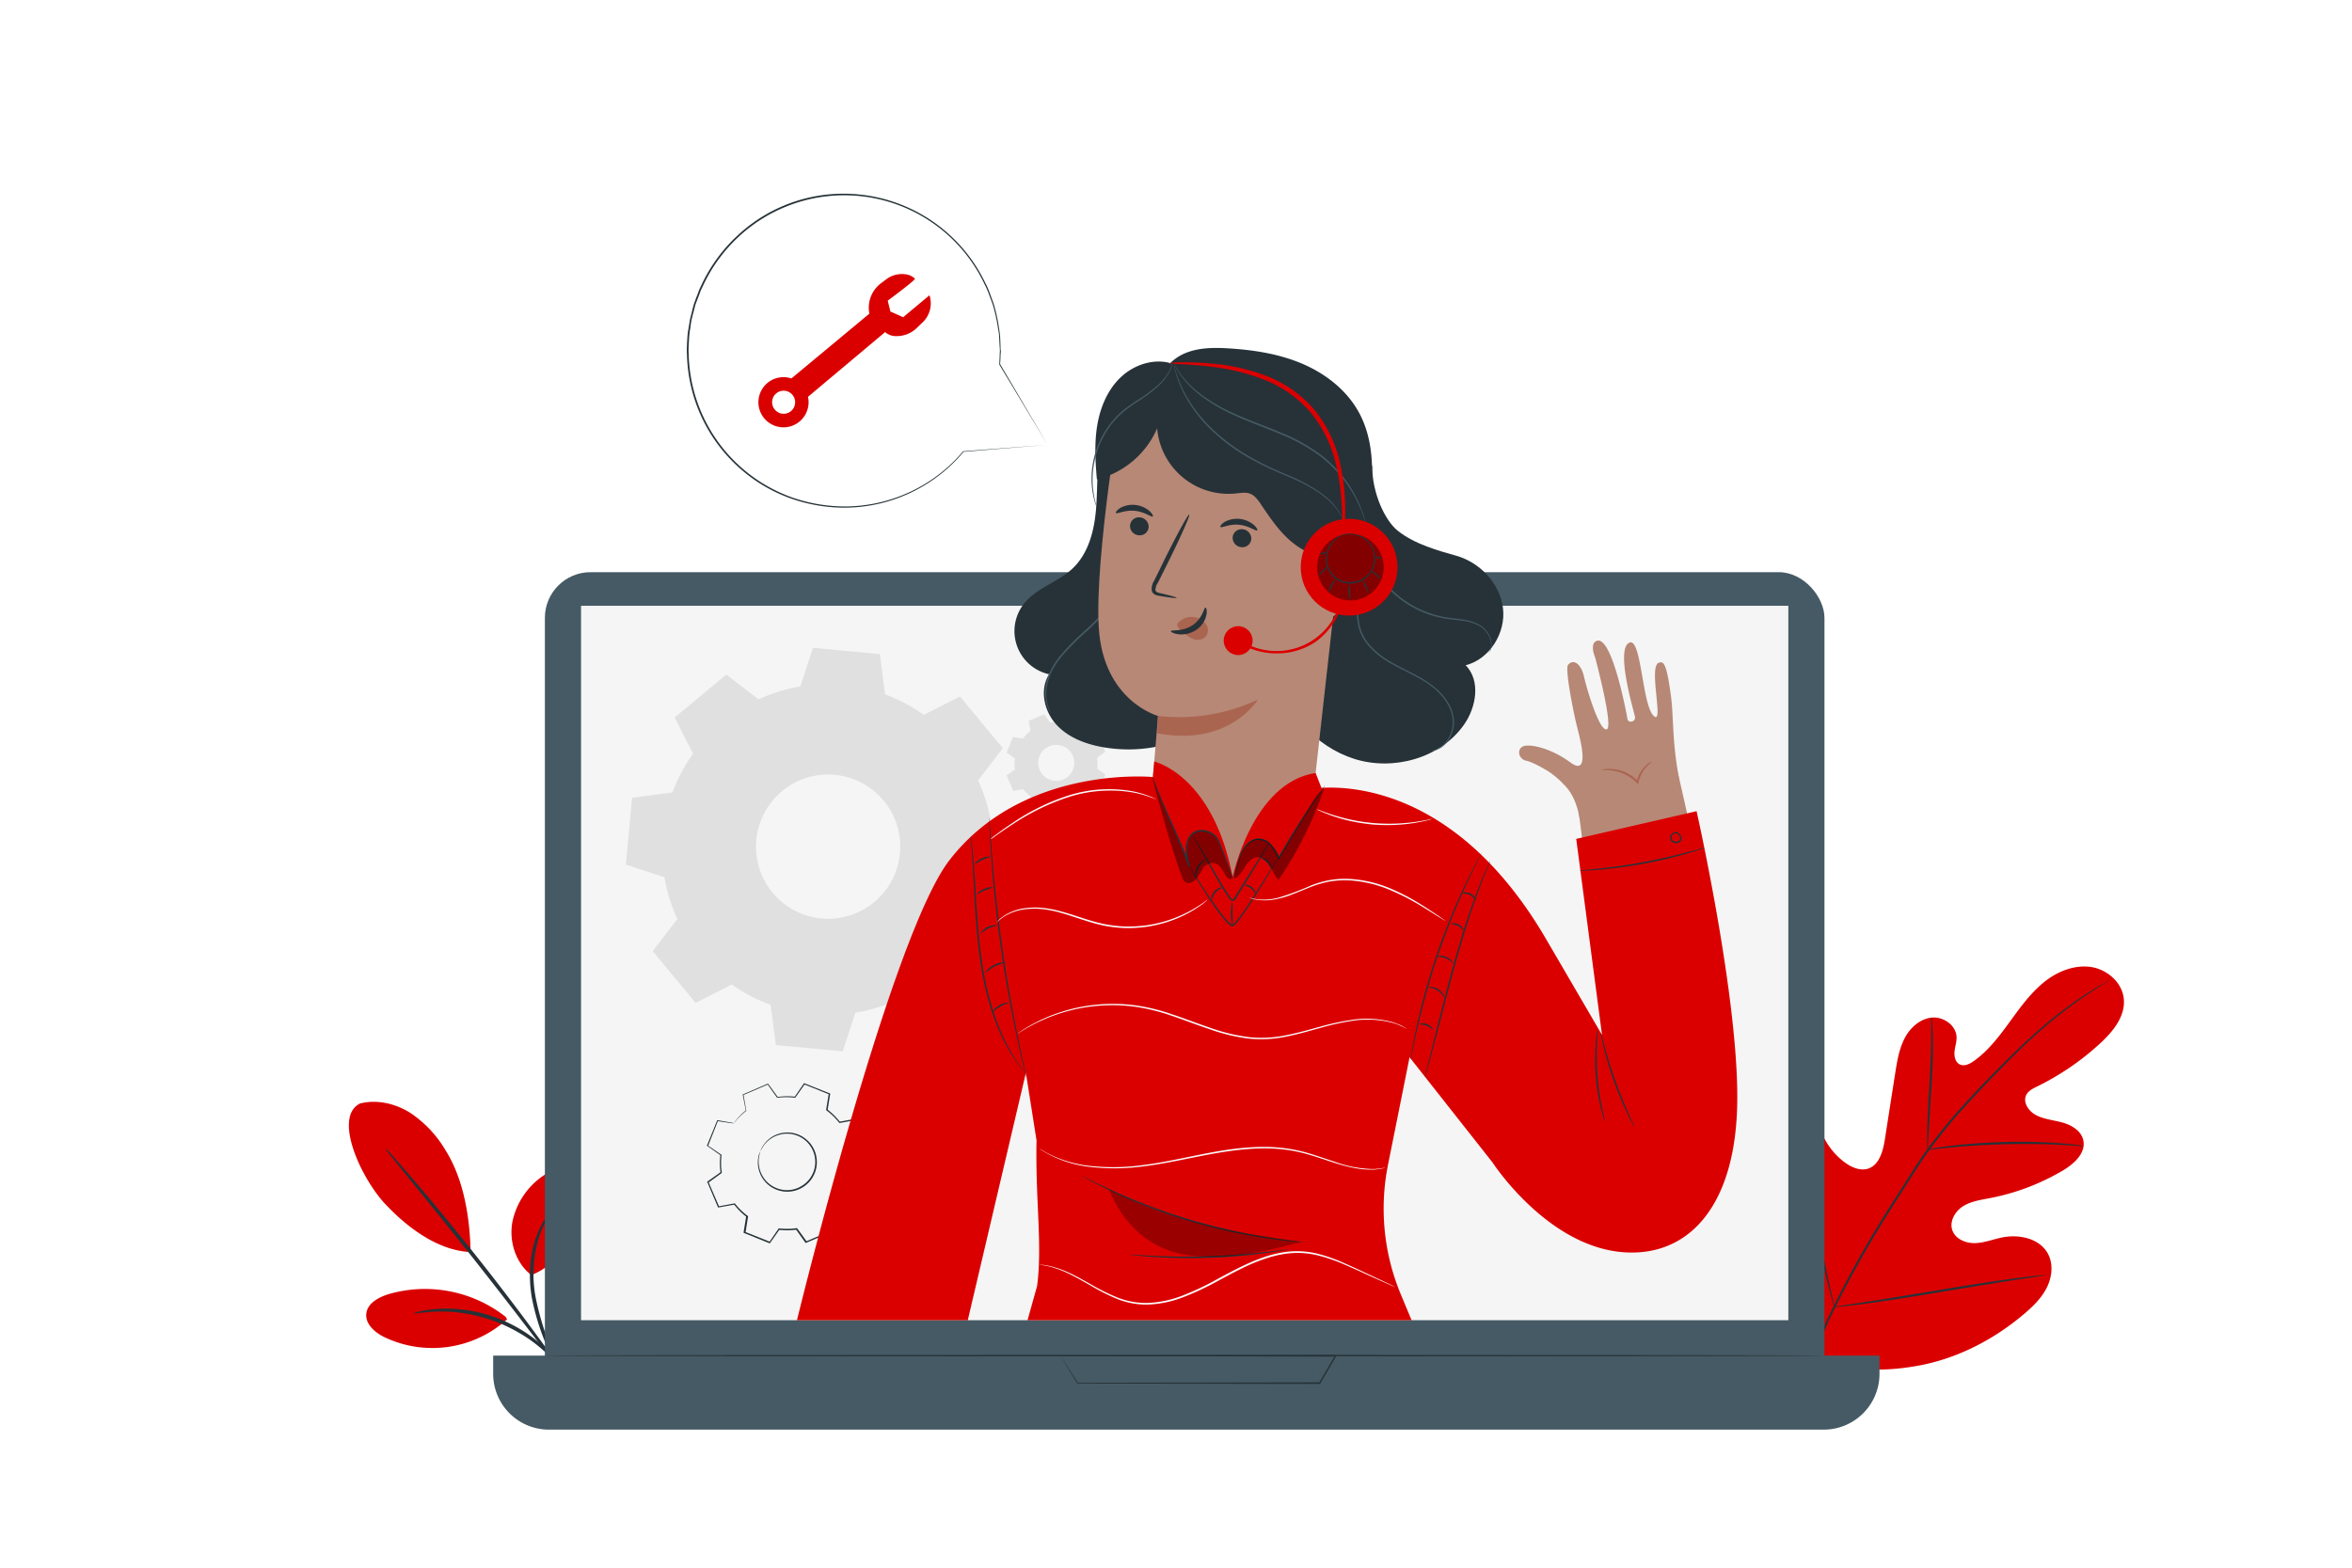 <svg class="animated" id="freepik_stories-active-support" xmlns="http://www.w3.org/2000/svg" viewBox="0 0 750 500" version="1.1" xmlns:xlink="http://www.w3.org/1999/xlink" xmlns:svgjs="http://svgjs.com/svgjs"><style>svg#freepik_stories-active-support:not(.animated) .animable {opacity: 0;}svg#freepik_stories-active-support.animated #freepik--speech-bubble--inject-42 {animation: 3s Infinite  linear floating;animation-delay: 0s;}            @keyframes floating {                0% {                    opacity: 1;                    transform: translateY(0px);                }                50% {                    transform: translateY(-10px);                }                100% {                    opacity: 1;                    transform: translateY(0px);                }            }        </style><g id="freepik--Plants--inject-42" style="transform-origin: 394.265px 377.974px 0px;" class="animable"><path d="M576,430.88c-17.18-16.71-17.48-42.56-13-65,.74-3.75,1-7.79,3.31-10.81s6.89-4.6,10-2.46c2.59,1.78,3.28,5.24,4.41,8.19a22.39,22.39,0,0,0,7.47,9.89c2.2,1.63,5,2.88,7.63,2,3.54-1.27,4.66-5.7,5.25-9.45q1.63-10.5,3.28-21c.59-3.75,1.21-7.59,2.95-11s4.87-6.25,8.6-6.67,7.81,2.36,8,6.15c.07,1.58-.5,3.12-.65,4.69s.29,3.42,1.7,4.09,3.1-.13,4.4-1.05c4.49-3.16,7.91-7.61,11.16-12.06s6.44-9,10.62-12.59,9.58-6,15-5.47,10.61,4.82,11.11,10.32-3.46,10.37-7.52,14.1a84.65,84.65,0,0,1-20.14,13.78c-1.32.65-2.75,1.35-3.43,2.66-1.22,2.37.75,5.24,3.08,6.46,2.65,1.39,5.73,1.59,8.6,2.42s5.82,2.62,6.48,5.57c.91,4.08-2.95,7.58-6.54,9.7a72.55,72.55,0,0,1-23.22,8.79c-2.92.56-6,1-8.51,2.55s-4.44,4.73-3.52,7.59,4.22,4.27,7.2,4.21,5.82-1.22,8.74-1.81c5.48-1.1,12.08.34,14.65,5.33,1.7,3.28,1.22,7.39-.45,10.71s-4.38,5.95-7.19,8.34c-9.84,8.35-21.69,14.43-34.33,16.62s-23.9,1.52-35.07-4.76" style="fill: rgb(219, 0, 0); transform-origin: 618.922px 372.531px 0px;" id="elvpj9a4suku" class="animable"></path><path d="M573,447.58a166.67,166.67,0,0,1,11.17-29.92,339.14,339.14,0,0,1,19.24-34l5.5-8.66c1.81-2.84,3.61-5.65,5.54-8.29a169.23,169.23,0,0,1,11.94-14.56c4-4.45,8-8.52,11.76-12.3s7.33-7.22,10.72-10.23a135.37,135.37,0,0,1,17-13c2.13-1.37,3.81-2.38,5-3l1.31-.76a3,3,0,0,1,.46-.23,4.19,4.19,0,0,1-.42.3l-1.28.81c-1.12.7-2.78,1.75-4.88,3.15A143.22,143.22,0,0,0,649.2,330c-3.36,3-6.9,6.49-10.63,10.28s-7.69,7.87-11.69,12.32A170.84,170.84,0,0,0,615,367.1c-1.91,2.63-3.69,5.43-5.51,8.27S605.86,381.1,604,384a350.28,350.28,0,0,0-19.25,33.92,169.8,169.8,0,0,0-11.27,29.77" style="fill: rgb(38, 50, 56); transform-origin: 622.82px 380.16px 0px;" id="elbvaob25d1sr" class="animable"></path><path d="M614.66,366.7a7.85,7.85,0,0,1-.11-1.66c0-1.07,0-2.61,0-4.53.07-3.82.36-9.09.7-14.9s.56-11.08.58-14.89c0-1.91,0-3.45,0-4.52a7.19,7.19,0,0,1,.06-1.66,7.46,7.46,0,0,1,.21,1.65c.1,1.06.18,2.61.23,4.52.11,3.82,0,9.11-.37,14.93s-.67,10.93-.91,14.89c-.1,1.79-.18,3.3-.24,4.52A8,8,0,0,1,614.66,366.7Z" style="fill: rgb(38, 50, 56); transform-origin: 615.457px 345.62px 0px;" id="ellph9uu0xl5p" class="animable"></path><path d="M664.36,365.55a10.7,10.7,0,0,1-2-.09c-1.26-.09-3.08-.23-5.32-.33-4.5-.25-10.72-.36-17.59-.19s-13.08.61-17.57,1.05c-2.24.2-4,.42-5.3.56a10.55,10.55,0,0,1-2,.15,10.21,10.21,0,0,1,1.92-.43c1.24-.22,3-.51,5.29-.78,4.49-.57,10.71-1.08,17.61-1.26a172.82,172.82,0,0,1,17.63.4c2.25.17,4.07.38,5.32.56A9.8,9.8,0,0,1,664.36,365.55Z" style="fill: rgb(38, 50, 56); transform-origin: 639.47px 365.431px 0px;" id="elv5muei8t83" class="animable"></path><path d="M584.92,416.87s-.11-.21-.24-.64-.32-1.13-.54-1.88c-.46-1.63-1.07-4-1.78-7-1.43-5.9-3.14-14.12-4.91-23.21s-3.4-17.32-4.7-23.25c-.64-2.88-1.17-5.25-1.57-7-.16-.77-.3-1.4-.41-1.91a2.68,2.68,0,0,1-.1-.68s.11.21.24.64.32,1.13.54,1.88c.46,1.63,1.07,4,1.78,7,1.42,5.9,3.14,14.12,4.91,23.22s3.4,17.31,4.7,23.24l1.56,7c.17.76.31,1.4.42,1.91A2.63,2.63,0,0,1,584.92,416.87Z" style="fill: rgb(38, 50, 56); transform-origin: 577.795px 384.085px 0px;" id="el83k6vo98grh" class="animable"></path><path d="M652.37,406.66a2.8,2.8,0,0,1-.68.16l-2,.32-7.23,1.1c-6.1.94-14.51,2.33-23.8,3.87S601,415,594.85,415.78c-3.06.41-5.54.71-7.26.88l-2,.19a2.13,2.13,0,0,1-.69,0,2.63,2.63,0,0,1,.68-.16l2-.32,7.22-1.1c6.1-.94,14.52-2.33,23.81-3.87s17.72-2.86,23.85-3.67c3.06-.41,5.54-.71,7.26-.88l2-.19A2.58,2.58,0,0,1,652.37,406.66Z" style="fill: rgb(38, 50, 56); transform-origin: 618.635px 411.759px 0px;" id="elrzyaz5f8p9d" class="animable"></path><path d="M114.62,352c5.41-1.45,11.33-.08,16.09,2.86A36.8,36.8,0,0,1,142.15,367c5.75,9.19,7.72,21.5,7.91,32.34-12-.56-22.24-10.07-27.12-15.22-7.71-8.14-16.72-27.53-8.32-32.08" style="fill: rgb(219, 0, 0); transform-origin: 130.654px 375.379px 0px;" id="el2juw7ahwiax" class="animable"></path><path d="M169.37,406.64c-4.92-3.86-7.09-10.66-6-16.82a23.62,23.62,0,0,1,10.27-15.11c2.39-1.63,5.36-2.91,8.13-2.07a7.6,7.6,0,0,1,4.89,6,15.43,15.43,0,0,1-1,8c-3.09,8.75-7.68,16.65-16.29,20.08" style="fill: rgb(219, 0, 0); transform-origin: 174.953px 389.547px 0px;" id="elehmxa4q3iqb" class="animable"></path><path d="M180.29,440.93a8.19,8.19,0,0,1-1.2-1.94c-.69-1.28-1.67-3.16-2.8-5.51a76.62,76.62,0,0,1-6.66-19.35c-1.42-8-.38-15.46,1.62-20.35a24.35,24.35,0,0,1,2.94-5.5,7.13,7.13,0,0,1,1.49-1.73c.21.13-1.93,2.65-3.63,7.53a40.08,40.08,0,0,0-1.22,19.84,88.43,88.43,0,0,0,6.24,19.2C179.14,437.9,180.45,440.85,180.29,440.93Z" style="fill: rgb(38, 50, 56); transform-origin: 174.638px 413.74px 0px;" id="elqfvc6el6kph" class="animable"></path><path d="M122.78,366.16a21.14,21.14,0,0,1,2.61,2.7c1.62,1.79,3.92,4.42,6.73,7.7,5.61,6.55,13.22,15.74,21.38,26.09s15.29,19.9,20.35,26.9c2.53,3.5,4.55,6.35,5.91,8.35a21.76,21.76,0,0,1,2,3.16,23.26,23.26,0,0,1-2.39-2.89l-6.22-8.11c-5.23-6.86-12.48-16.32-20.62-26.66s-15.64-19.6-21.08-26.29L125,369.16A22.85,22.85,0,0,1,122.78,366.16Z" style="fill: rgb(38, 50, 56); transform-origin: 152.27px 403.61px 0px;" id="elwu5fkc7wn7g" class="animable"></path><path d="M161.25,420a41.64,41.64,0,0,0-37.35-7.24c-3.21,1-6.78,2.93-7.1,6.27s2.81,6,5.83,7.47a35.58,35.58,0,0,0,39.06-5.7" style="fill: rgb(219, 0, 0); transform-origin: 139.234px 420.52px 0px;" id="el5pacyi9q43s" class="animable"></path><path d="M131.89,418.88a7.58,7.58,0,0,1,2.09-.63,18.65,18.65,0,0,1,2.52-.46,30,30,0,0,1,3.37-.35,43.7,43.7,0,0,1,8.83.39,46.72,46.72,0,0,1,20,7.92,44,44,0,0,1,6.7,5.76,27.8,27.8,0,0,1,2.23,2.56,17.76,17.76,0,0,1,1.52,2.06,7.6,7.6,0,0,1,1.09,1.88c-.19.14-1.91-2.45-5.45-5.9a49,49,0,0,0-6.72-5.44,54.89,54.89,0,0,0-9.37-4.92,53.72,53.72,0,0,0-10.19-2.81,48.53,48.53,0,0,0-8.63-.64C135,418.4,131.94,419.11,131.89,418.88Z" style="fill: rgb(38, 50, 56); transform-origin: 156.065px 427.692px 0px;" id="el5f2ajuzj8jo" class="animable"></path></g><g id="freepik--speech-bubble--inject-42" style="transform-origin: 276.534px 111.847px 0px;" class="animable animator-active"><path d="M296.39,94.17l-8.39,7-4.08-1.82-.84-3.46s9-6.65,8.67-7a5.18,5.18,0,0,0-3.09-1.42,8.27,8.27,0,0,0-6.08,1.63L281,90.29a9.71,9.71,0,0,0-3.83,9.43,3,3,0,0,0,.06.31L252.36,120.7a8,8,0,1,0,5.29,5.86l24.59-20.64a5.21,5.21,0,0,0,3.53,1.28,9.16,9.16,0,0,0,6.67-2.7l2.08-2A8.35,8.35,0,0,0,296.39,94.17Zm-48,37.47a3.67,3.67,0,1,1,4.84-1.85A3.67,3.67,0,0,1,248.35,131.64Z" style="fill: rgb(219, 0, 0); transform-origin: 269.321px 111.847px 0px;" id="elegpdhzvouq" class="animable"></path><path d="M334,141.87l-26.78,2.24.09-.05a49.77,49.77,0,0,1-37.24,17.85,51.68,51.68,0,0,1-17.36-2.75,49.37,49.37,0,0,1-16.44-9.49A50,50,0,0,1,219.06,113a17.91,17.91,0,0,1,0-2.74c0-.91.1-1.83.14-2.75a21.16,21.16,0,0,1,.35-2.74L220,102c.19-.91.45-1.81.67-2.71s.43-1.83.74-2.71.64-1.76,1-2.64l.48-1.33c.16-.44.4-.86.59-1.29a50.79,50.79,0,0,1,12.75-17.15A49.47,49.47,0,0,1,273.65,62a50.09,50.09,0,0,1,40.58,28.32,25.35,25.35,0,0,1,1.48,3.4c.41,1.15.84,2.27,1.22,3.4a53.7,53.7,0,0,1,1.51,6.72c.15,1.1.36,2.17.45,3.24s.1,2.13.15,3.16c0,.52,0,1,.08,1.54s-.05,1-.07,1.51c0,1-.09,2-.14,2.92l0-.09c9.49,16.12,14.6,24.79,15.15,25.74l-15.4-25.58,0,0v0q.06-1.42.12-2.91c0-.5.05-1,.06-1.5s-.05-1-.08-1.53c-.05-1-.11-2.07-.16-3.14s-.32-2.12-.47-3.22a52.85,52.85,0,0,0-1.51-6.66c-.38-1.12-.81-2.23-1.23-3.37a26.26,26.26,0,0,0-1.47-3.37,49.47,49.47,0,0,0-77.35-16,50.42,50.42,0,0,0-12.6,17c-.2.43-.43.83-.59,1.27l-.48,1.32-1,2.61c-.31.88-.48,1.79-.73,2.68s-.48,1.78-.67,2.68-.27,1.82-.41,2.72a22.71,22.71,0,0,0-.34,2.72c-.05.91-.1,1.81-.14,2.72a18.87,18.87,0,0,0,0,2.71,49.64,49.64,0,0,0,33.32,45.77,51.49,51.49,0,0,0,17.2,2.75,49.52,49.52,0,0,0,37-17.6l0,0h.06Z" style="fill: rgb(38, 50, 56); transform-origin: 276.534px 111.847px 0px;" id="elye6et8z04pm" class="animable"></path></g><g id="freepik--Device--inject-42" style="transform-origin: 378.295px 319.23px 0px;" class="animable"><rect x="173.75" y="182.49" width="408.03" height="269.83" rx="14.57" style="fill: rgb(69, 90, 100); transform-origin: 377.765px 317.405px 0px;" id="elewsc98qln7j" class="animable"></rect><path d="M157.26,432.36H599.33a0,0,0,0,1,0,0v5.81a17.8,17.8,0,0,1-17.8,17.8H175.06a17.8,17.8,0,0,1-17.8-17.8v-5.81A0,0,0,0,1,157.26,432.36Z" style="fill: rgb(69, 90, 100); transform-origin: 378.295px 444.165px 0px;" id="elm6vii0zfo7" class="animable"></path><rect x="185.28" y="193.21" width="384.98" height="227.86" style="fill: rgb(245, 245, 245); transform-origin: 377.77px 307.14px 0px;" id="elayeycq0mng" class="animable"></rect><path d="M338.11,432.36h1.72l5,0,18.65-.08,62.37-.13h.46l-.23.4c-.78,1.34-1.63,2.78-2.47,4.24s-1.78,3-2.62,4.48l-.08.13h-.15l-77.19-.14h-.07l0-.06-4-6.57-1-1.67-.33-.55.39.58c.25.4.61.95,1.08,1.67.94,1.47,2.33,3.62,4.12,6.42l-.1-.06,77.19-.14-.23.13,2.62-4.49c.85-1.45,1.69-2.9,2.48-4.24l.22.4-62.11-.14L345,432.42l-5.11,0h-1.33Z" style="fill: rgb(38, 50, 56); transform-origin: 382.21px 436.775px 0px;" id="eldtxi2f0of2c" class="animable"></path><path d="M326.15,235.6a13.14,13.14,0,0,1,2.45-2.49l-.58-3.19,4.93-2.11,1.9,2.63a13.14,13.14,0,0,1,3.49,0l1.84-2.66,5,2-.51,3.2a13.44,13.44,0,0,1,2.49,2.45l3.19-.58,2.11,4.93-2.63,1.9a13.14,13.14,0,0,1,0,3.49l2.66,1.85-2,5-3.19-.51a13.5,13.5,0,0,1-2.45,2.5l.58,3.18-4.93,2.11-1.9-2.63a13.22,13.22,0,0,1-3.5,0l-1.84,2.67-5-2,.51-3.2a13.2,13.2,0,0,1-2.5-2.45l-3.18.58L321,247.3l2.63-1.9a12.74,12.74,0,0,1,0-3.49L321,240.06l2-5,3.2.51Zm5.34,5.54A5.75,5.75,0,1,0,339,238,5.75,5.75,0,0,0,331.49,241.14Z" style="fill: rgb(224, 224, 224); fill-rule: evenodd; transform-origin: 336.745px 243.56px 0px;" id="el7pfx5npq23" class="animable"></path><path d="M306.16,339a38.62,38.62,0,0,1,7.09-7.24l-1.69-9.24,14.29-6.09,5.51,7.61a38.13,38.13,0,0,1,10.13-.12l5.33-7.72,14.42,5.8-1.49,9.26a38.32,38.32,0,0,1,7.24,7.09l9.24-1.68L382.32,351l-7.61,5.5a37.72,37.72,0,0,1,.11,10.13l7.73,5.34-5.8,14.41-9.26-1.49a38.32,38.32,0,0,1-7.09,7.24l1.68,9.24-14.29,6.1-5.5-7.61a38.14,38.14,0,0,1-10.13.11l-5.33,7.72-14.42-5.79,1.49-9.27a38,38,0,0,1-7.24-7.09l-9.24,1.69-6.1-14.29,7.61-5.51a38.06,38.06,0,0,1-.11-10.12L291.1,352l5.79-14.42,9.27,1.49Zm15.46,16.06a16.67,16.67,0,1,0,21.68-9.25A16.67,16.67,0,0,0,321.62,355.08Z" style="fill: rgb(245, 245, 245); fill-rule: evenodd; transform-origin: 336.825px 361.945px 0px;" id="el7xga0km9sct" class="animable"></path><path d="M234,358.27a21.29,21.29,0,0,1,3.92-4l-.93-5.11,7.9-3.37,3,4.21a20.57,20.57,0,0,1,5.6-.06l2.95-4.28,8,3.21L263.6,354a20.94,20.94,0,0,1,4,3.92l5.11-.93,3.38,7.9-4.21,3.05a21.4,21.4,0,0,1,.06,5.6l4.27,3-3.21,8-5.12-.82a21,21,0,0,1-3.93,4l.94,5.11L257,396.12l-3-4.21a20.65,20.65,0,0,1-5.61.06l-3,4.28-8-3.21.83-5.12a21.34,21.34,0,0,1-4-3.93l-5.11.94L225.74,377l4.21-3a21.06,21.06,0,0,1-.06-5.61l-4.27-2.95,3.2-8,5.13.83Zm8.55,8.88a9.22,9.22,0,1,0,12-5.12A9.21,9.21,0,0,0,242.5,367.15Z" style="fill: none; transform-origin: 250.915px 370.955px 0px;" id="elyar961sv0t" class="animable"></path><path d="M242.5,367.15a6.87,6.87,0,0,1,1-2,9.12,9.12,0,0,1,5-3.58,9.31,9.31,0,0,1,8.8,2,8.87,8.87,0,0,1,1.76,2.08,9.05,9.05,0,0,1,1.11,2.61,9.4,9.4,0,0,1-4.18,10.4,9.35,9.35,0,0,1-5.31,1.41,9.37,9.37,0,0,1-4.76-1.5,9.33,9.33,0,0,1-4.15-9.21,7.05,7.05,0,0,1,.67-2.18,21.68,21.68,0,0,0-.47,2.21,9.24,9.24,0,0,0,1.28,5.85,9,9,0,0,0,7.44,4.34,8.93,8.93,0,0,0,5-1.36,8.92,8.92,0,0,0,4-9.83A9,9,0,0,0,257,363.9a9.16,9.16,0,0,0-4.23-2.14,9,9,0,0,0-4.15.13,9.2,9.2,0,0,0-5,3.34C242.83,366.4,242.56,367.18,242.5,367.15Z" style="fill: rgb(38, 50, 56); transform-origin: 251.073px 370.639px 0px;" id="el20ghs7vblzuj" class="animable"></path><path d="M234,358.27l-.32,0-1-.13-3.84-.57.09-.06-3.16,8-.05-.16,4.29,2.93.07.06v.09a21.24,21.24,0,0,0,.08,5.56l0,.1-.09.07-4.2,3.05.06-.22,3.4,7.89-.23-.12,5.11-.94.13,0,.08.11a20.82,20.82,0,0,0,4,3.87l.12.08,0,.14c-.25,1.59-.53,3.34-.81,5.13l-.15-.26,8,3.2-.29.09,2.95-4.28.08-.12.15,0a21.06,21.06,0,0,0,5.54-.07l.15,0,.09.12,3.05,4.21-.31-.08,7.91-3.38-.16.29c-.3-1.62-.61-3.36-.93-5.11l0-.16.12-.1a20.73,20.73,0,0,0,3.87-3.95h0l.1-.13.16,0,5.13.83-.29.16q1.62-4,3.21-8l.09.31-4.27-3-.13-.09,0-.15a21,21,0,0,0-.06-5.54l0-.15.13-.09,4.21-3-.09.3-3.36-7.91.27.15-5.12.92-.14,0-.09-.12a21,21,0,0,0-4-3.88l-.11-.08,0-.14c.29-1.76.56-3.46.83-5.13l.14.24-8-3.22.24-.07-3,4.26-.07.1h-.11a21,21,0,0,0-5.56,0h-.1l-.06-.08c-1.1-1.53-2.1-2.91-3-4.22l.18.05L237,349.26l.07-.13c.36,2,.66,3.72.9,5.12v.05l0,0a22.77,22.77,0,0,0-3.07,2.88l-.67.8-.23.26a2,2,0,0,1,.19-.29c.14-.19.35-.47.64-.83a20.61,20.61,0,0,1,3-2.95l0,.08c-.27-1.39-.58-3.07-1-5.11l0-.09.09,0,7.89-3.41.12,0,.07.1,3.06,4.2-.17-.07a21.22,21.22,0,0,1,5.65-.08l-.17.08c.93-1.36,1.9-2.78,2.94-4.28l.09-.13.15.06,8,3.19.17.06,0,.17c-.27,1.67-.54,3.37-.82,5.13l-.09-.22a21.71,21.71,0,0,1,4.06,4l-.23-.08,5.11-.94.19,0,.08.18q1.63,3.86,3.38,7.9l.08.19-.17.12-4.2,3,.1-.24a21.09,21.09,0,0,1,.06,5.67l-.11-.24,4.28,2.95.17.12-.08.19-3.2,8-.08.19-.21,0-5.13-.82.26-.11h0a21.81,21.81,0,0,1-4,4.05l.09-.26c.32,1.76.64,3.5.94,5.11l0,.21L265,393l-7.91,3.37-.19.08-.12-.16-3-4.22.24.11a21.58,21.58,0,0,1-5.67.05l.24-.1-3,4.27-.11.16-.18-.07-8-3.22-.18-.07,0-.19c.29-1.78.58-3.53.83-5.12l.09.22a21.46,21.46,0,0,1-4-4l.21.08-5.11.92-.16,0-.07-.15q-1.77-4.17-3.35-7.92l-.06-.13.12-.09,4.22-3-.07.17a21.44,21.44,0,0,1-.05-5.65l.07.15-4.26-3-.09-.06,0-.1c1.33-3.24,2.42-5.92,3.25-8l0-.06h.06l3.8.65,1,.18Z" style="fill: rgb(38, 50, 56); transform-origin: 251.025px 371.01px 0px;" id="elolcky6r0m2" class="animable"></path><path d="M214.42,252.74A52.07,52.07,0,0,1,221,240.39l-5.87-11.55,16.49-13.68,10.27,7.9a52.23,52.23,0,0,1,13.34-4.13l4-12.31,21.33,2,1.68,12.84A52.6,52.6,0,0,1,294.56,228l11.55-5.86,13.67,16.49-7.89,10.26A52.83,52.83,0,0,1,316,262.21l12.3,4-2,21.33-12.84,1.67A52.21,52.21,0,0,1,307,301.58l5.86,11.55-16.49,13.68-10.27-7.89A52.21,52.21,0,0,1,272.74,323l-4,12.31-21.33-2-1.68-12.83A52.63,52.63,0,0,1,233.36,314l-11.54,5.86-13.68-16.49L216,293.11a52.88,52.88,0,0,1-4.13-13.34l-12.3-4,2-21.33,12.83-1.68Zm26.75,15.14a23,23,0,1,0,25-20.75A23,23,0,0,0,241.17,267.88Z" style="fill: rgb(224, 224, 224); fill-rule: evenodd; transform-origin: 263.935px 270.965px 0px;" id="eld06nm98zwzw" class="animable"></path><path d="M581.78,432.36c0,.14-91.35.25-204,.25s-204-.11-204-.25,91.33-.24,204-.24S581.78,432.23,581.78,432.36Z" style="fill: rgb(38, 50, 56); transform-origin: 377.78px 432.365px 0px;" id="elq9byezgyh1" class="animable"></path></g><g id="freepik--Character--inject-42" style="transform-origin: 404.057px 266.028px 0px;" class="animable"><path d="M362.32,125.79c-6.29,2.76-9.95,9.55-11.32,16.28s-.93,13.69-1.52,20.54-2.47,14-7.47,18.71c-4.66,4.4-11.51,6.19-15.48,11.22a14.1,14.1,0,0,0,8,22.51c-3.14,5-1.57,11.91,2.45,16.2s9.91,6.34,15.72,7.22c10.22,1.56,21.12-.16,29.75-5.85s14.67-15.57,14.65-25.9" style="fill: rgb(38, 50, 56); transform-origin: 360.295px 182.404px 0px;" id="elo7qfykjy5" class="animable"></path><path d="M335.07,227.37a8,8,0,0,1-1.11-2.23,13.42,13.42,0,0,1-.4-6.74,19,19,0,0,1,1.44-4.49,25.67,25.67,0,0,1,2.89-4.56,84.52,84.52,0,0,1,8.65-8.75,90.07,90.07,0,0,0,8.41-8.9,41.63,41.63,0,0,0,5.39-8.39,29.32,29.32,0,0,0,2.18-6.35c.19-.77.24-1.39.33-1.8a2.68,2.68,0,0,1,.14-.63,3.08,3.08,0,0,1,0,.64c-.06.42-.08,1.05-.24,1.83a26.91,26.91,0,0,1-2.06,6.46,40.27,40.27,0,0,1-5.34,8.52,86.42,86.42,0,0,1-8.42,9,86,86,0,0,0-8.64,8.68,24.26,24.26,0,0,0-2.87,4.45,18.15,18.15,0,0,0-1.47,4.37,13.59,13.59,0,0,0,.24,6.63A20.59,20.59,0,0,0,335.07,227.37Z" style="fill: rgb(69, 90, 100); transform-origin: 348.156px 200.95px 0px;" id="elsl6wfqcxboq" class="animable"></path><path d="M437.54,148.38c0,9.24,4.26,17.71,8.09,20.83,5.43,4.4,13.39,6.53,18.63,8,7.64,2.13,14,8.82,15,16.7s-4.2,16.29-11.88,18.27c4.83,4.93,3.39,13.41-.58,19-7.53,10.69-22.56,14.8-35,10.84s-22-15-25.74-27.53" style="fill: rgb(38, 50, 56); transform-origin: 442.722px 195.94px 0px;" id="ell0yjmej8c7" class="animable"></path><path d="M456.54,239.4a8.07,8.07,0,0,0,2.94-1.29,8.5,8.5,0,0,0,2.46-2.82,10.4,10.4,0,0,0,1.32-4.76,11.72,11.72,0,0,0-1.55-5.76,18.72,18.72,0,0,0-4.49-5.27c-3.79-3.19-8.94-5.18-13.92-8a27.36,27.36,0,0,1-6.6-5.19,15.35,15.35,0,0,1-2.31-3.3,14.77,14.77,0,0,1-1.3-3.63,24.81,24.81,0,0,1-.32-7.08c.17-2.21.45-4.24.64-6.11a27.18,27.18,0,0,0-.14-8.8c-.13-.5-.25-.94-.36-1.34s-.27-.69-.36-.95a7.3,7.3,0,0,1-.29-.79,4.16,4.16,0,0,1,.38.75c.11.26.28.56.41.94l.41,1.35a26.07,26.07,0,0,1,.3,8.88c-.17,1.87-.43,3.91-.58,6.1a24.61,24.61,0,0,0,.36,7,14.29,14.29,0,0,0,3.52,6.7,27,27,0,0,0,6.49,5.09c4.93,2.83,10.11,4.85,14,8.12a18.94,18.94,0,0,1,4.56,5.42,11.92,11.92,0,0,1,1.54,6,10.47,10.47,0,0,1-1.43,4.89,8.73,8.73,0,0,1-2.59,2.84,7.33,7.33,0,0,1-2.21,1A4.42,4.42,0,0,1,456.54,239.4Z" style="fill: rgb(69, 90, 100); transform-origin: 447.955px 206.864px 0px;" id="elh2uvrjyh7d5" class="animable"></path><path d="M474.54,208.57a4.87,4.87,0,0,0,.94-2.57,6.29,6.29,0,0,0-.72-3.12,7.86,7.86,0,0,0-2.83-3.13A13.86,13.86,0,0,0,467,198.1c-1.86-.33-3.89-.45-6-.78a32.16,32.16,0,0,1-12.93-5.11,31.73,31.73,0,0,1-9.56-10.11,32.11,32.11,0,0,1-3.92-10.68,30.05,30.05,0,0,1-.41-7.67,20.39,20.39,0,0,1,.24-2.07,3,3,0,0,1,.14-.71c.05,0-.12,1-.19,2.8a32.9,32.9,0,0,0,4.53,18.1,31.78,31.78,0,0,0,9.44,9.93,32.35,32.35,0,0,0,12.73,5.07c2.1.34,4.14.48,6,.82a13.83,13.83,0,0,1,5,1.77,7.94,7.94,0,0,1,2.9,3.3,6.35,6.35,0,0,1,.66,3.25,4.51,4.51,0,0,1-.66,2c-.13.19-.26.33-.34.43Z" style="fill: rgb(69, 90, 100); transform-origin: 454.87px 184.77px 0px;" id="el5f7thowqn6b" class="animable"></path><path d="M366.81,256.71c1.32-13.81,2.45-28.37,2.45-28.37s-17.49-4.7-18.89-28.27c-1.34-22.47,7.33-73.21,7.33-73.21h0c26.63-7.92,56.27,2,72.5,24.29h0l-12.54,112c-1.45,13-13.79,22.1-27.7,20.43h0C375.92,281.89,365.56,269.87,366.81,256.71Z" style="fill: rgb(183, 136, 118); transform-origin: 390.215px 203.969px 0px;" id="elon1tyenp3wb" class="animable"></path><path d="M360.36,167.42a3,3,0,0,0,2.57,3.28,2.85,2.85,0,0,0,3.33-2.38,3,3,0,0,0-2.57-3.28A2.85,2.85,0,0,0,360.36,167.42Z" style="fill: rgb(38, 50, 56); transform-origin: 363.31px 167.87px 0px;" id="el7hdls4eb9sb" class="animable"></path><path d="M355.86,163.61c.33.43,2.75-1,5.95-.7s5.39,2.16,5.78,1.8c.19-.16-.12-.89-1.07-1.74a8.21,8.21,0,0,0-4.58-1.92,8,8,0,0,0-4.78,1C356.1,162.75,355.7,163.42,355.86,163.61Z" style="fill: rgb(38, 50, 56); transform-origin: 361.735px 162.881px 0px;" id="el6tqcmmwry22" class="animable"></path><path d="M393.08,171.21a3,3,0,0,0,2.58,3.28,2.85,2.85,0,0,0,3.33-2.38,3,3,0,0,0-2.57-3.28A2.86,2.86,0,0,0,393.08,171.21Z" style="fill: rgb(38, 50, 56); transform-origin: 396.035px 171.66px 0px;" id="el382nhv1bs46" class="animable"></path><path d="M389.16,168.06c.33.43,2.75-1,5.95-.69s5.39,2.15,5.78,1.79c.18-.15-.12-.89-1.07-1.74a8.24,8.24,0,0,0-4.58-1.92,8,8,0,0,0-4.78,1C389.4,167.2,389,167.87,389.16,168.06Z" style="fill: rgb(38, 50, 56); transform-origin: 395.033px 167.332px 0px;" id="el7s59snhixct" class="animable"></path><path d="M375.2,190.67c0-.18-1.92-.72-5.11-1.45-.81-.17-1.56-.41-1.65-1a4.23,4.23,0,0,1,.79-2.37l3-6c4.23-8.53,7.38-15.58,7-15.75s-4.05,6.62-8.28,15.15c-1,2.11-2,4.11-2.94,6a4.79,4.79,0,0,0-.74,3.16,2,2,0,0,0,1.23,1.33,5.5,5.5,0,0,0,1.37.33C373.16,190.64,375.17,190.85,375.2,190.67Z" style="fill: rgb(38, 50, 56); transform-origin: 373.25px 177.415px 0px;" id="eleqxgdcbmubq" class="animable"></path><path d="M369.26,228.34a59.23,59.23,0,0,0,31.89-5.23S392,238.31,369,233.85Z" style="fill: rgb(170, 101, 80); transform-origin: 385.075px 228.89px 0px;" id="elp3kuxl3u8j" class="animable"></path><path d="M375.8,198.52a5.8,5.8,0,0,1,5.38-1.64,5.36,5.36,0,0,1,3.45,2.31,3.36,3.36,0,0,1-.13,3.85,3.87,3.87,0,0,1-4.3.64,12.11,12.11,0,0,1-3.85-2.84,3.56,3.56,0,0,1-.82-1,1.07,1.07,0,0,1,.12-1.19" style="fill: rgb(170, 101, 80); transform-origin: 380.288px 200.408px 0px;" id="el7n1r3t271m" class="animable"></path><path d="M384.41,193.81c-.52-.08-.87,3.39-4.09,5.57s-6.88,1.43-6.95,1.91c-.07.21.76.76,2.32,1a8.66,8.66,0,0,0,5.78-1.4,7.52,7.52,0,0,0,3.2-4.69C385,194.71,384.65,193.81,384.41,193.81Z" style="fill: rgb(38, 50, 56); transform-origin: 379.085px 198.077px 0px;" id="el64clbtkt8ke" class="animable"></path><path d="M419.16,175.91a13.87,13.87,0,0,1,7.42,1.21,9.68,9.68,0,0,1,5,5.5,10.12,10.12,0,0,1-.66,7.42,17.23,17.23,0,0,1-4.84,5.83,11.62,11.62,0,0,1-4.8,2.54,5.52,5.52,0,0,1-5.09-1.31" style="fill: rgb(183, 136, 118); transform-origin: 424.094px 187.198px 0px;" id="elsbh90kdoqmk" class="animable"></path><path d="M419.05,191.09c-.29.06.64,1.67,3,1.28a4.91,4.91,0,0,0,3-2.17,11.15,11.15,0,0,0,1.65-4,6.62,6.62,0,0,0-.62-4.47,4.39,4.39,0,0,0-3.07-2.25c-2.33-.28-3.22,1.27-3,1.34s1.16-.54,2.65,0,2.68,2.57,2.12,5-1.74,4.76-3.16,5.21S419.23,190.9,419.05,191.09Z" style="fill: rgb(170, 101, 80); transform-origin: 422.922px 185.939px 0px;" id="el28l7yu10jx2" class="animable"></path><path d="M368.92,136.78a28.42,28.42,0,0,1-19.15,16.13c-.49-5.73-.83-11.53.11-17.21s3.24-11.27,7.38-15.26,10.27-6.14,15.83-4.66" style="fill: rgb(38, 50, 56); transform-origin: 361.188px 134.111px 0px;" id="elcaatdw3sb7w" class="animable"></path><path d="M370.52,126.26a22.82,22.82,0,0,0,23.59,31.12c1.52-.16,3.12-.46,4.54.09s2.53,2,3.44,3.38c3.7,5.53,7.61,11.28,13.44,14.48s14.17,2.88,18.07-2.51c1.89-2.62,2.45-5.95,2.89-9.15,1.48-10.77,2.09-22.34-3.05-31.92-3.81-7.13-10.51-12.42-17.92-15.63s-15.53-4.49-23.6-5c-4.68-.29-9.53-.3-13.88,1.48s-8.1,5.72-8.35,10.41" style="fill: rgb(38, 50, 56); transform-origin: 403.222px 144.18px 0px;" id="elvsz6k1ji4le" class="animable"></path><path d="M435.46,166.71a5.92,5.92,0,0,1-.28-.79c-.16-.52-.43-1.29-.78-2.26a42.27,42.27,0,0,0-3.95-7.87,41.18,41.18,0,0,0-8.67-9.67,56.22,56.22,0,0,0-13.89-7.82c-5.24-2.2-10.37-4-14.86-6.11a51.92,51.92,0,0,1-11.21-6.85,29.19,29.19,0,0,1-5.94-6.55,19,19,0,0,1-1.19-2.1,4,4,0,0,1-.35-.76,7.12,7.12,0,0,1,.44.72,23.23,23.23,0,0,0,1.26,2,30.27,30.27,0,0,0,6,6.39,52.14,52.14,0,0,0,11.17,6.7c4.47,2.07,9.6,3.87,14.86,6.07a56.34,56.34,0,0,1,14,7.92,40.67,40.67,0,0,1,8.68,9.85,40.17,40.17,0,0,1,3.83,8c.33,1,.57,1.77.69,2.31A5,5,0,0,1,435.46,166.71Z" style="fill: rgb(69, 90, 100); transform-origin: 404.9px 141.32px 0px;" id="elhgq08u2bcvp" class="animable"></path><path d="M428.25,165.44a3.79,3.79,0,0,1-.39-.66c-.26-.43-.64-1.07-1.2-1.84a24.5,24.5,0,0,0-5.75-5.55,56.57,56.57,0,0,0-10.56-5.55c-2.07-.89-4.26-1.81-6.48-2.87s-4.49-2.24-6.73-3.58a58.49,58.49,0,0,1-11.64-9,44.94,44.94,0,0,1-7.28-9.55,37.69,37.69,0,0,1-3.2-7.44c-.26-.92-.45-1.64-.54-2.13a4,4,0,0,1-.14-.76,3.83,3.83,0,0,1,.23.73c.13.49.35,1.19.64,2.1a39.88,39.88,0,0,0,3.32,7.32,45.61,45.61,0,0,0,7.29,9.41A59.72,59.72,0,0,0,397.4,145c2.22,1.33,4.47,2.51,6.68,3.58s4.38,2,6.45,2.88a54.42,54.42,0,0,1,10.58,5.68,23.55,23.55,0,0,1,5.71,5.73,16.16,16.16,0,0,1,1.12,1.9A5,5,0,0,1,428.25,165.44Z" style="fill: rgb(69, 90, 100); transform-origin: 401.295px 140.975px 0px;" id="el16ps6zb45qxh" class="animable"></path><path d="M349.85,162.12a3.51,3.51,0,0,1-.22-.54c-.13-.35-.33-.88-.55-1.57a27.05,27.05,0,0,1-1-6,28.86,28.86,0,0,1,6-18.94,26.05,26.05,0,0,1,4-4.16c1.45-1.18,2.94-2.18,4.36-3.12a45.88,45.88,0,0,0,7.22-5.37,16,16,0,0,0,3.54-4.86c.58-1.31.71-2.11.76-2.1a2.09,2.09,0,0,1-.09.58,11.16,11.16,0,0,1-.49,1.59,15.59,15.59,0,0,1-3.47,5,44.23,44.23,0,0,1-7.21,5.5,53,53,0,0,0-4.31,3.12,26.33,26.33,0,0,0-3.94,4.08,28.49,28.49,0,0,0-4.92,9.75,28.85,28.85,0,0,0-1.11,8.88,30.19,30.19,0,0,0,.84,6q.27,1,.45,1.59A2.37,2.37,0,0,1,349.85,162.12Z" style="fill: rgb(69, 90, 100); transform-origin: 361.006px 138.79px 0px;" id="elf5m4bopd9t" class="animable"></path><path d="M407.16,208.39a22.33,22.33,0,0,1-14.86-5.45l.64-.71a21.06,21.06,0,0,0,33.69-23.37l.89-.35a22.79,22.79,0,0,1-7.94,26.15A21.85,21.85,0,0,1,407.16,208.39Z" style="fill: rgb(219, 0, 0); transform-origin: 410.595px 193.451px 0px;" id="elnvv08ei2rcl" class="animable"></path><circle cx="394.82" cy="204.32" r="4.61" style="fill: rgb(219, 0, 0); transform-origin: 394.82px 204.32px 0px;" id="el92j0qlol7sd" class="animable"></circle><g id="elc4mfit1m0k"><circle cx="430.2" cy="180.9" r="15.43" style="fill: rgb(219, 0, 0); transform-origin: 430.2px 180.9px 0px; transform: rotate(-80.83deg);" class="animable"></circle></g><path d="M427.71,178.75a18.84,18.84,0,0,1,.08-3.91l.18-4.57c0-1.78.08-3.81,0-6.05,0-1.12-.08-2.29-.14-3.5s-.19-2.48-.31-3.79-.35-2.64-.52-4c-.13-.68-.26-1.38-.39-2.08s-.27-1.42-.46-2.13a40.79,40.79,0,0,0-8.08-17,37.6,37.6,0,0,0-15.38-10.78,67.78,67.78,0,0,0-15.14-3.8c-4.44-.62-8.07-.81-10.57-1a19.21,19.21,0,0,1-3.9-.32,19.66,19.66,0,0,1,3.91-.25,94.91,94.91,0,0,1,10.69.51,64.14,64.14,0,0,1,15.51,3.58,38.06,38.06,0,0,1,16,11.1,41.26,41.26,0,0,1,8.27,17.66c.18.73.32,1.46.44,2.19s.24,1.43.36,2.13c.16,1.42.38,2.78.46,4.11s.21,2.62.22,3.85.08,2.42,0,3.55c0,2.27-.13,4.31-.23,6.1s-.28,3.32-.43,4.58A20.07,20.07,0,0,1,427.71,178.75Z" style="fill: rgb(219, 0, 0); transform-origin: 401.029px 147.154px 0px;" id="el6mtjlk0tsay" class="animable"></path><g id="elcczeo74vtcf"><g style="opacity: 0.4; transform-origin: 430.62px 180.9px 0px;" class="animable"><g id="elqgx85vq7okg"><circle cx="430.62" cy="180.9" r="10.62" style="transform-origin: 430.62px 180.9px 0px; transform: rotate(-22.66deg);" class="animable"></circle></g></g></g><path d="M427.13,171a2.33,2.33,0,0,1,.48-.24,7.17,7.17,0,0,1,1.47-.44,8.42,8.42,0,0,1,5.51.94,7.48,7.48,0,0,1,2.83,2.72,8.25,8.25,0,0,1,1.13,4.35,8,8,0,0,1-11.36,7.11,7.82,7.82,0,0,1-3.54-3.49,8.1,8.1,0,0,1-.91-4.41,8.37,8.37,0,0,1,1.31-3.7,7.68,7.68,0,0,1,4.4-3.42,5.05,5.05,0,0,1,1.53-.18,2.26,2.26,0,0,1,.53.08,7.41,7.41,0,0,0-2,.28,7.69,7.69,0,0,0-4.15,3.43,7.51,7.51,0,0,0-.3,7.71,7.43,7.43,0,0,0,3.34,3.26,7.79,7.79,0,0,0,9.21-2.24,7.68,7.68,0,0,0,1.5-4.44,7.83,7.83,0,0,0-1-4.13,7.07,7.07,0,0,0-2.65-2.62,8.35,8.35,0,0,0-5.3-1.06A16.51,16.51,0,0,0,427.13,171Z" style="fill: rgb(38, 50, 56); transform-origin: 430.634px 178.19px 0px;" id="ela4argevubim" class="animable"></path><path d="M430.53,191.36a5.28,5.28,0,0,1-.48-2.51,5.37,5.37,0,0,1,.27-2.53,8.93,8.93,0,0,1,.22,2.51A8.76,8.76,0,0,1,430.53,191.36Z" style="fill: rgb(38, 50, 56); transform-origin: 430.315px 188.84px 0px;" id="elss34bryzacn" class="animable"></path><path d="M436.39,189.3a11.81,11.81,0,0,1-1.74-4.48,11.81,11.81,0,0,1,1.74,4.48Z" style="fill: rgb(38, 50, 56); transform-origin: 435.52px 187.06px 0px;" id="el9qbp0ej4luw" class="animable"></path><path d="M440.34,184.68c-.09.1-.82-.41-1.63-1.14s-1.38-1.41-1.29-1.51.82.41,1.63,1.14S440.43,184.58,440.34,184.68Z" style="fill: rgb(38, 50, 56); transform-origin: 438.88px 183.355px 0px;" id="elq48u0l29l49" class="animable"></path><path d="M440.62,178.23c-.05.13-.57.06-1.18-.16s-1.06-.5-1-.63.57-.06,1.18.16S440.67,178.1,440.62,178.23Z" style="fill: rgb(38, 50, 56); transform-origin: 439.529px 177.835px 0px;" id="el8jqgyaiww2m" class="animable"></path><path d="M423.6,189a8.22,8.22,0,0,1,2.31-4.51,9.94,9.94,0,0,1-1.07,2.3A10.21,10.21,0,0,1,423.6,189Z" style="fill: rgb(38, 50, 56); transform-origin: 424.755px 186.745px 0px;" id="elsk4sov7h6t" class="animable"></path><path d="M420.43,183.57c-.1-.1.51-.85,1.35-1.67s1.6-1.42,1.7-1.32-.51.85-1.35,1.67S420.53,183.67,420.43,183.57Z" style="fill: rgb(38, 50, 56); transform-origin: 421.955px 182.075px 0px;" id="elgdx7py547lm" class="animable"></path><path d="M422.91,176.21c0,.13-.4.36-1,.51s-1.06.17-1.09,0,.39-.37,1-.52S422.87,176.08,422.91,176.21Z" style="fill: rgb(38, 50, 56); transform-origin: 421.864px 176.47px 0px;" id="elvah1hy25uoc" class="animable"></path><path d="M503.62,260.63c-1-5.65-3.21-8.72-4.86-10.33a27.91,27.91,0,0,0-4.89-4.2c-2.24-1.37-5.29-3.06-7.24-3.49-2.41-.52-3-3.65-1-4.55s8.7.39,15.13,5.11,3.17-7.24,2.07-11.62S499,213.47,500,212.09c1.59-2,4.1-.64,5.11,3.76s4.94,17.4,7.23,16.76-3.67-22.86-3.67-22.86-2-4.56.59-5.38c4.74-1.49,9.3,22.57,9.68,24.87.26,1.59,2.78,1,2.41-.71s-6.44-22.05-1.63-23.61c3.69-1.19,3.94,19.76,7.54,23.34s-1.82-15.91,1.76-16.91c1.33-.37,2.38-.46,3.87,11.14.81,6.23.29,14.82,2.72,26.71" style="fill: rgb(183, 136, 118); transform-origin: 510.016px 232.467px 0px;" id="elhiszexy1abl" class="animable"></path><path d="M491.63,305.35l21.86,31.37L503,255.82l31.25-12.33s39.44,151.2-13.45,153.32c0,0-36.61-1-63.93-64.36Z" style="fill: rgb(183, 136, 118); transform-origin: 502.627px 320.15px 0px;" id="el4xj0888pws6" class="animable"></path><path d="M526.69,242.9c.06.08-.68.57-1.65,1.65a11.12,11.12,0,0,0-2.56,5l-.12.59-.43-.44a14,14,0,0,0-1.62-1.41,13.86,13.86,0,0,0-6.64-2.58c-1.85-.2-3,0-3-.11a6.67,6.67,0,0,1,3.06-.36,12.75,12.75,0,0,1,8.7,4l-.56.15a10.42,10.42,0,0,1,2.9-5.2A4.92,4.92,0,0,1,526.69,242.9Z" style="fill: rgb(170, 101, 80); transform-origin: 518.682px 246.52px 0px;" id="elei7bcrmeoii" class="animable"></path><path d="M475.93,370.75,449.48,337.2l-6.88,34.32a71.11,71.11,0,0,0,4.12,41.39l3.41,8.17H327.65l3.06-10.91c1.73-13.36-.58-27.3-.18-46.44l-3.4-21.57L308.6,421.08H254.13S284,298.59,302.76,274.35c23.61-30.55,64.87-26.52,64.87-26.52l25.27,39.62,24.69-35.73s42.42-9,75.54,48l17.72,30.37h0l-8.23-62.53L541,258.72s13.85,61.43,12.94,94.33c-.81,29.38-13.32,44.79-30.65,46.31C496,401.74,475.93,370.75,475.93,370.75Z" style="fill: rgb(219, 0, 0); transform-origin: 404.057px 334.367px 0px;" id="elny487zxo61d" class="animable"></path><path d="M367.63,247.83l.43-4.94s18.72,4.16,25,36.85c0,0,6.3-30.17,26.46-33.2l3.4,8.69-12.38,32.23-21.74,6.36-21.16-6.36L358,268.35Z" style="fill: rgb(219, 0, 0); transform-origin: 390.46px 268.355px 0px;" id="elghg1umwi2rm" class="animable"></path><path d="M315.45,260.83a5.17,5.17,0,0,1,.1.84c0,.6.1,1.41.18,2.44.13,2.11.35,5.16.65,8.94.61,7.54,1.64,17.95,3.27,29.38s3.57,21.72,5.1,29.13c.77,3.71,1.41,6.7,1.88,8.77.21,1,.38,1.8.51,2.38a4.83,4.83,0,0,1,.14.84,5.65,5.65,0,0,1-.24-.81q-.23-.87-.6-2.37c-.52-2.05-1.22-5-2-8.73-1.62-7.4-3.6-17.69-5.25-29.14s-2.61-21.87-3.12-29.43c-.26-3.78-.43-6.84-.51-8.95,0-1-.06-1.84-.08-2.44S315.44,260.83,315.45,260.83Z" style="fill: rgb(38, 50, 56); transform-origin: 321.364px 302.19px 0px;" id="elhosf3yhqgni" class="animable"></path><path d="M422.46,250.56a2.59,2.59,0,0,1-.27.47l-.84,1.3-3.12,4.76c-2.62,4-6.15,9.65-9.83,16-.14.25-.29.49-.42.73l-.24.41-.2-.43a14.76,14.76,0,0,0-2.69-4.33,4.89,4.89,0,0,0-4.17-1.56,5.73,5.73,0,0,0-3.44,2.26,10.63,10.63,0,0,0-1.72,3.29c-.7,2.2-1.11,4.05-1.64,5.25a10.92,10.92,0,0,1-.65,1.35q-.27.44-.3.42s.34-.63.78-1.84.81-3,1.49-5.28a10.57,10.57,0,0,1,1.72-3.44,6,6,0,0,1,3.69-2.45,5.29,5.29,0,0,1,4.57,1.66,14.8,14.8,0,0,1,2.81,4.46l-.44,0,.42-.73c3.68-6.36,7.27-12,10-15.94,1.35-2,2.47-3.59,3.25-4.68.38-.5.68-.92.92-1.25A2.56,2.56,0,0,1,422.46,250.56Z" style="fill: rgb(38, 50, 56); transform-origin: 407.695px 265.52px 0px;" id="el2hoqsu0gfd5" class="animable"></path><path d="M404.63,269.07s-.05.15-.2.42l-.66,1.16-2.51,4.22-3.78,6.21-2.25,3.67c-.4.63-.8,1.28-1.21,1.94a1.78,1.78,0,0,1-.47.48.89.89,0,0,1-.76.1,1.9,1.9,0,0,1-1-.91c-3.51-5.28-6.13-10.39-8.18-14-1-1.81-1.85-3.26-2.43-4.26a13.45,13.45,0,0,1-.88-1.57s.12.12.29.37.44.61.75,1.1c.64,1,1.52,2.4,2.57,4.19,2.13,3.55,4.8,8.63,8.3,13.88.21.34.41.63.68.71s.48-.1.69-.39l1.2-1.92,2.27-3.65,3.87-6.16,2.64-4.13c.3-.44.54-.81.75-1.11A1.87,1.87,0,0,1,404.63,269.07Z" style="fill: rgb(38, 50, 56); transform-origin: 392.465px 276.922px 0px;" id="el3j9o2feqdf3" class="animable"></path><path d="M472.45,272a5.23,5.23,0,0,1-.29.65q-.33.69-.9,1.83c-.8,1.58-1.92,3.88-3.26,6.74s-2.86,6.31-4.46,10.17-3.23,8.16-4.81,12.72-2.9,9-4,13-2,7.68-2.73,10.76-1.24,5.59-1.58,7.32c-.17.83-.31,1.49-.41,2a3.62,3.62,0,0,1-.18.69,3.37,3.37,0,0,1,.08-.71c.08-.51.19-1.18.32-2,.28-1.75.77-4.27,1.43-7.37s1.54-6.76,2.63-10.81,2.45-8.44,4-13,3.25-8.86,4.85-12.73,3.19-7.3,4.58-10.15,2.55-5.13,3.4-6.68l1-1.78A3.37,3.37,0,0,1,472.45,272Z" style="fill: rgb(38, 50, 56); transform-origin: 461.14px 304.94px 0px;" id="elik96tw96wah" class="animable"></path><path d="M416.42,396.24a7.2,7.2,0,0,1-.76,0l-2.19-.17c-1-.08-2.11-.18-3.45-.35s-2.88-.32-4.56-.58c-3.38-.46-7.38-1.16-11.79-2.07s-9.22-2.13-14.21-3.6-9.66-3.14-13.87-4.75-7.92-3.25-11-4.71c-1.56-.7-2.93-1.41-4.14-2s-2.25-1.14-3.08-1.6l-1.93-1.05a5,5,0,0,1-.65-.39,3.88,3.88,0,0,1,.7.3l2,1c.85.43,1.89,1,3.11,1.52s2.6,1.26,4.16,1.93c3.1,1.42,6.83,3,11,4.6s8.87,3.21,13.84,4.7,9.78,2.66,14.16,3.63,8.38,1.67,11.75,2.17c1.67.29,3.2.47,4.54.65s2.49.33,3.44.43l2.18.27A4.31,4.31,0,0,1,416.42,396.24Z" style="fill: rgb(38, 50, 56); transform-origin: 380.605px 385.61px 0px;" id="el8pb3lyrj45" class="animable"></path><path d="M411,398.38a2.18,2.18,0,0,1-.51.13l-1.46.28c-1.27.23-3.12.52-5.41.84a181.84,181.84,0,0,1-36,1.25c-2.31-.16-4.17-.32-5.45-.47l-1.48-.17a3.43,3.43,0,0,1-.51-.09,1.89,1.89,0,0,1,.52,0l1.48.08c1.29.09,3.15.2,5.46.31,4.6.22,11,.37,18,.13s13.38-.84,18-1.38c2.29-.27,4.14-.51,5.42-.68l1.48-.19A1.72,1.72,0,0,1,411,398.38Z" style="fill: rgb(38, 50, 56); transform-origin: 385.59px 399.818px 0px;" id="ellpqcqb6l4x" class="animable"></path><path d="M454.35,343.38a3.57,3.57,0,0,1,.14-.72l.51-2,1.9-7.49c1.61-6.32,3.74-15.07,6.37-24.67,1.32-4.8,2.67-9.35,4-13.46s2.61-7.77,3.79-10.81c.56-1.54,1.14-2.9,1.62-4.1s.93-2.22,1.31-3.05l.87-1.91a4.33,4.33,0,0,1,.34-.66,4.58,4.58,0,0,1-.25.7c-.19.48-.45,1.13-.78,1.94s-.77,1.88-1.23,3.09-1,2.57-1.55,4.11c-1.14,3.05-2.38,6.73-3.68,10.83s-2.63,8.66-3.95,13.45c-2.62,9.59-4.8,18.33-6.5,24.63-.84,3.15-1.54,5.7-2.05,7.45l-.6,2A3.28,3.28,0,0,1,454.35,343.38Z" style="fill: rgb(38, 50, 56); transform-origin: 464.775px 308.945px 0px;" id="eleshpfq9dowu" class="animable"></path><path d="M326.49,341.74a6,6,0,0,1-.52-.6c-.32-.42-.83-1-1.39-1.81a52.13,52.13,0,0,1-4.37-7.18,69.53,69.53,0,0,1-4.59-11.6,102.44,102.44,0,0,1-3.18-14.93c-1.46-10.74-1.7-20.56-2.14-27.62-.2-3.54-.39-6.4-.53-8.38-.07-.95-.13-1.71-.17-2.27a5.35,5.35,0,0,1,0-.8,4.65,4.65,0,0,1,.13.79c.06.51.16,1.28.26,2.27.21,2,.45,4.83.69,8.36.53,7.07.82,16.88,2.28,27.58a104.44,104.44,0,0,0,3.13,14.87A71.24,71.24,0,0,0,320.52,332a58.81,58.81,0,0,0,4.21,7.23c.54.83,1,1.42,1.32,1.86A4.11,4.11,0,0,1,326.49,341.74Z" style="fill: rgb(38, 50, 56); transform-origin: 318.038px 304.145px 0px;" id="eljsx2rdwkltp" class="animable"></path><path d="M321.84,319.72c0,.15-1.42.46-3,1.38s-2.53,2-2.64,1.9a7,7,0,0,1,5.6-3.28Z" style="fill: rgb(38, 50, 56); transform-origin: 319.02px 321.363px 0px;" id="elhj3ln8sfu1" class="animable"></path><path d="M320.91,306.88a26.34,26.34,0,0,0-3.74,1.34,27,27,0,0,0-3.22,2.32,7.88,7.88,0,0,1,7-3.66Z" style="fill: rgb(38, 50, 56); transform-origin: 317.45px 308.706px 0px;" id="elllajozc4e4g" class="animable"></path><path d="M318.1,295.14a26.35,26.35,0,0,0-3,1,26.86,26.86,0,0,0-2.59,1.75,5.65,5.65,0,0,1,5.55-2.75Z" style="fill: rgb(38, 50, 56); transform-origin: 315.305px 296.495px 0px;" id="eluvqofv8cbsr" class="animable"></path><path d="M316.73,283c0,.14-1.25.39-2.69,1s-2.5,1.36-2.59,1.25a5,5,0,0,1,2.39-1.71A5.07,5.07,0,0,1,316.73,283Z" style="fill: rgb(38, 50, 56); transform-origin: 314.09px 284.115px 0px;" id="elejfa916t3qa" class="animable"></path><path d="M315.94,273.22c0,.14-1.26.38-2.7,1.06s-2.44,1.51-2.53,1.4a4.75,4.75,0,0,1,2.32-1.85A4.81,4.81,0,0,1,315.94,273.22Z" style="fill: rgb(38, 50, 56); transform-origin: 313.325px 274.441px 0px;" id="elgyz9rpxcizw" class="animable"></path><path d="M456.92,328.4c-.12.09-.77-.79-2-1.26a13.94,13.94,0,0,0-2.29-.47,2.68,2.68,0,0,1,2.47,0C456.5,327.23,457.05,328.36,456.92,328.4Z" style="fill: rgb(38, 50, 56); transform-origin: 454.784px 327.387px 0px;" id="elbm39y73qjkh" class="animable"></path><path d="M460.64,318.39a6.43,6.43,0,0,0-5.3-3.43c0-.06.37-.19,1-.17a4.85,4.85,0,0,1,2.36.77,4.77,4.77,0,0,1,1.67,1.84C460.66,318,460.7,318.37,460.64,318.39Z" style="fill: rgb(38, 50, 56); transform-origin: 458.002px 316.589px 0px;" id="el78cnqgzqz76" class="animable"></path><path d="M463.43,307.38a6.74,6.74,0,0,0-5.58-2.21c0-.05.32-.23.92-.31a4.69,4.69,0,0,1,2.32.3,4.74,4.74,0,0,1,1.89,1.37C463.36,307,463.48,307.36,463.43,307.38Z" style="fill: rgb(38, 50, 56); transform-origin: 460.645px 306.102px 0px;" id="el6u58x6mnkvg" class="animable"></path><path d="M466.72,296.81c-.13.07-.65-.92-1.81-1.51a10.69,10.69,0,0,0-2.26-.64c0-.06.26-.18.73-.21a3.63,3.63,0,0,1,3.1,1.64C466.72,296.49,466.77,296.78,466.72,296.81Z" style="fill: rgb(38, 50, 56); transform-origin: 464.694px 295.631px 0px;" id="el4shzba2dw76" class="animable"></path><path d="M470.56,287.1a6.81,6.81,0,0,0-2-1.72,7.12,7.12,0,0,0-2.63-.44c0-.05.26-.24.79-.33a3.78,3.78,0,0,1,3.61,1.67C470.57,286.74,470.61,287.08,470.56,287.1Z" style="fill: rgb(38, 50, 56); transform-origin: 468.254px 285.841px 0px;" id="el2oze1r08pmm" class="animable"></path><path d="M407.7,273.22a2.06,2.06,0,0,1-.22.46l-.7,1.28c-.62,1.1-1.54,2.69-2.7,4.64s-2.56,4.25-4.16,6.78c-.81,1.26-1.66,2.58-2.58,3.93a43.57,43.57,0,0,1-3,4.07,4.42,4.42,0,0,1-1,.92.69.69,0,0,1-.44.09,1.41,1.41,0,0,1-.38-.12,4.07,4.07,0,0,1-.57-.39,14.31,14.31,0,0,1-1.75-1.83c-1-1.26-2-2.54-2.83-3.76-1.72-2.46-3.18-4.73-4.39-6.65s-2.15-3.48-2.79-4.58l-.72-1.27a1.61,1.61,0,0,1-.22-.46,3,3,0,0,1,.3.41l.8,1.22c.73,1.12,1.72,2.64,2.92,4.5s2.74,4.13,4.47,6.56c.87,1.22,1.8,2.48,2.83,3.72a14.82,14.82,0,0,0,1.69,1.76c.3.24.68.5.87.35a4.25,4.25,0,0,0,.87-.8,45.8,45.8,0,0,0,3-4c.92-1.34,1.78-2.65,2.59-3.91,1.62-2.51,3.05-4.79,4.25-6.72s2.13-3.41,2.83-4.55l.79-1.23C407.58,273.35,407.68,273.21,407.7,273.22Z" style="fill: rgb(38, 50, 56); transform-origin: 393.475px 284.308px 0px;" id="elzx925lx2zep" class="animable"></path><path d="M386.39,287.45c-.06,0-.17-.34-.13-.92a3.94,3.94,0,0,1,.84-2.06,3.89,3.89,0,0,1,1.81-1.3c.55-.17.91-.14.92-.08a7.22,7.22,0,0,0-2.34,1.69A7,7,0,0,0,386.39,287.45Z" style="fill: rgb(38, 50, 56); transform-origin: 388.041px 285.246px 0px;" id="eljgyvh12pewq" class="animable"></path><path d="M393,295.33a17.47,17.47,0,0,1-.06-7.88,25.61,25.61,0,0,1,.07,3.94A26.08,26.08,0,0,1,393,295.33Z" style="fill: rgb(38, 50, 56); transform-origin: 392.8px 291.39px 0px;" id="elvrod4ie7ikp" class="animable"></path><path d="M400.42,285.29c-.14,0-.45-1.07-1.49-1.92a9.75,9.75,0,0,0-2.15-1.12c0-.06.3-.13.78-.05a3.65,3.65,0,0,1,1.69.79,3.59,3.59,0,0,1,1.08,1.52C400.49,285,400.48,285.27,400.42,285.29Z" style="fill: rgb(38, 50, 56); transform-origin: 398.62px 283.727px 0px;" id="eld4l5y491k6" class="animable"></path><path d="M405.29,277.14a9.72,9.72,0,0,0-1.23-2.07,10.21,10.21,0,0,0-2-1.37c0-.06.31-.09.77,0a3.65,3.65,0,0,1,1.57,1,3.56,3.56,0,0,1,.88,1.63C405.4,276.83,405.35,277.13,405.29,277.14Z" style="fill: rgb(38, 50, 56); transform-origin: 403.707px 275.392px 0px;" id="elbl6ksk4v0ft" class="animable"></path><path d="M381.42,280c-.06,0-.22-.37-.24-1a5.13,5.13,0,0,1,.61-2.52,5.27,5.27,0,0,1,1.75-1.92c.57-.35,1-.43,1-.38a6.88,6.88,0,0,0-3.13,5.86Z" style="fill: rgb(38, 50, 56); transform-origin: 382.86px 277.103px 0px;" id="elq2jub981wnd" class="animable"></path><g id="elggyi9dle36f"><g style="opacity: 0.4; transform-origin: 380.168px 264.689px 0px;" class="animable"><path d="M367.37,247.75c2.14,8.22,5.72,21.61,9.59,32.08a3.41,3.41,0,0,0,.74,1.33c1,.93,2.67.36,3.6-.63a24.24,24.24,0,0,0,2.11-3.23,4.17,4.17,0,0,1,3.07-2.09,3.58,3.58,0,0,1,2.72,1.36,15.56,15.56,0,0,1,1.67,2.67,2,2,0,0,0,1.18,1.13.71.71,0,0,0,.84-1l-3.42-8.88s-1.57-6.51-7-5.5c-6.08,1.13-3.32,11.13-3.32,11.13S367.28,247.4,367.37,247.75Z" id="elref5mcx3e1" style="transform-origin: 380.168px 264.689px 0px;" class="animable"></path></g></g><path d="M393.06,279.74a2.39,2.39,0,0,1-.29-.58c-.18-.39-.43-1-.74-1.71-.61-1.56-1.47-3.72-2.52-6.37-.27-.67-.56-1.37-.87-2.09a6.55,6.55,0,0,0-1.25-2,6,6,0,0,0-4.74-1.77,4.68,4.68,0,0,0-2.5,1.12,6.23,6.23,0,0,0-1.35,2.59,7.33,7.33,0,0,0-.21,3,25.6,25.6,0,0,0,.57,3.18c.09.39.19.78.28,1.14l-.48.14c-1.4-4-3-7.76-4.48-11.13s-2.83-6.41-3.89-9-1.84-4.68-2.31-6.16c-.25-.73-.4-1.31-.51-1.71a2.52,2.52,0,0,1-.14-.6,3.73,3.73,0,0,1,.23.57c.14.39.32,1,.6,1.68.52,1.45,1.35,3.54,2.45,6.08s2.47,5.56,4,8.93,3.13,7.11,4.54,11.16l-.47.15c-.09-.37-.19-.76-.29-1.15a26,26,0,0,1-.57-3.25,7.71,7.71,0,0,1,.24-3.24,6.7,6.7,0,0,1,1.48-2.78,5.08,5.08,0,0,1,2.78-1.23,6.35,6.35,0,0,1,5.09,1.94,7.11,7.11,0,0,1,1.3,2.15c.31.73.58,1.44.85,2.11,1,2.67,1.79,4.85,2.37,6.43.27.72.48,1.3.65,1.74A3.63,3.63,0,0,1,393.06,279.74Z" style="fill: rgb(38, 50, 56); transform-origin: 380.345px 263.765px 0px;" id="eloq6fg1zi77j" class="animable"></path><g id="elps1h6s83tos"><g style="opacity: 0.4; transform-origin: 407.824px 266.115px 0px;" class="animable"><path d="M393.54,279.5c-.2.14-.05.51.19.56a.87.87,0,0,0,.69-.24A15.09,15.09,0,0,0,397.3,276c.9-1.34,2.21-2.62,3.82-2.62s3.09,1.42,3.93,2.91,1.42,3.17,2.64,4.37a119.9,119.9,0,0,0,14.51-29.09c-2,1.39-3.33,3.56-4.58,5.65q-4.87,8.13-9.74,16.25a12.5,12.5,0,0,0-2.75-4.33,5.34,5.34,0,0,0-4.72-1.52c-1.89.45-3.21,2.16-4.13,3.88a23.07,23.07,0,0,0-2.61,8.09" id="elasmp9l6gntg" style="transform-origin: 407.824px 266.115px 0px;" class="animable"></path></g></g><path d="M521.25,359.61a5.91,5.91,0,0,1-.65-1.09c-.39-.72-.93-1.78-1.56-3.09a114.13,114.13,0,0,1-4.39-10.55,112.56,112.56,0,0,1-3.3-10.93c-.35-1.42-.6-2.57-.76-3.38a7.07,7.07,0,0,1-.19-1.25,6.07,6.07,0,0,1,.38,1.21c.24.88.55,2,.91,3.33.78,2.81,1.93,6.67,3.43,10.86s3.06,7.9,4.24,10.56c.57,1.26,1,2.32,1.41,3.15A6.17,6.17,0,0,1,521.25,359.61Z" style="fill: rgb(38, 50, 56); transform-origin: 515.825px 344.465px 0px;" id="elt5esjx9c41" class="animable"></path><path d="M511.74,357.73a5.75,5.75,0,0,1-.4-1.09c-.23-.72-.52-1.76-.84-3.06a66.6,66.6,0,0,1-1.64-20.8c.11-1.33.23-2.41.35-3.15a4.36,4.36,0,0,1,.23-1.14,5.37,5.37,0,0,1,0,1.16c-.06.74-.12,1.82-.19,3.15a81.05,81.05,0,0,0,1.63,20.7c.28,1.31.51,2.36.69,3.09A4.47,4.47,0,0,1,511.74,357.73Z" style="fill: rgb(38, 50, 56); transform-origin: 510.197px 343.11px 0px;" id="eljinibxrerqe" class="animable"></path><path d="M542.3,270.19a3.57,3.57,0,0,1,.76.29l.15.07-.15.06A135.36,135.36,0,0,1,524,275.49c-5.58,1-10.69,1.62-14.39,1.92-1.85.15-3.35.24-4.39.27a9.15,9.15,0,0,1-1.62,0,11.47,11.47,0,0,1,1.6-.2l4.38-.43c3.68-.39,8.77-1,14.33-2.06,9.28-1.69,16.91-3.94,19.14-4.52v.12A3.51,3.51,0,0,1,542.3,270.19Z" style="fill: rgb(38, 50, 56); transform-origin: 523.405px 273.953px 0px;" id="els5ob0h89zde" class="animable"></path><path d="M533.69,265.85s.09-.16.4-.25a1.6,1.6,0,0,1,1.29.29,1.83,1.83,0,0,1,.82,1.78,1.45,1.45,0,0,1-.73,1,2,2,0,0,1-1.28.24,2.16,2.16,0,0,1-1.18-.55,1.58,1.58,0,0,1-.47-1.15,2,2,0,0,1,1.07-1.64,1.84,1.84,0,0,1,1.29-.21c.31.08.43.22.42.24a2.08,2.08,0,0,0-1.53.27,1.67,1.67,0,0,0-.79,1.34,1.29,1.29,0,0,0,1.25,1.2,1.26,1.26,0,0,0,1.5-.84,1.65,1.65,0,0,0-1.62-1.78C533.85,265.81,533.71,265.9,533.69,265.85Z" style="fill: rgb(38, 50, 56); transform-origin: 534.378px 267.127px 0px;" id="elg2mbjvmlvw5" class="animable"></path><path d="M385.09,287a5.62,5.62,0,0,1-.55.48c-.38.28-.9.76-1.65,1.26a37.51,37.51,0,0,1-6.65,3.79,40.63,40.63,0,0,1-10.92,3.1,41.77,41.77,0,0,1-6.71.36,40.85,40.85,0,0,1-7.16-.89c-4.84-1.09-9.2-2.87-13.31-4a35.36,35.36,0,0,0-5.89-1.16A23.86,23.86,0,0,0,327,290a16,16,0,0,0-7.07,2.49,27.55,27.55,0,0,0-2.17,1.75,9.77,9.77,0,0,1,2.06-1.91,15.75,15.75,0,0,1,7.14-2.68,24.31,24.31,0,0,1,5.3-.11,34.78,34.78,0,0,1,6,1.13c4.15,1.08,8.51,2.85,13.29,3.93a41.8,41.8,0,0,0,7.08.89,43.31,43.31,0,0,0,6.63-.33,40.87,40.87,0,0,0,10.84-3,39.36,39.36,0,0,0,6.68-3.62c.77-.47,1.3-.92,1.7-1.18A3.16,3.16,0,0,1,385.09,287Z" style="fill: rgb(250, 250, 250); transform-origin: 351.425px 291.503px 0px;" id="el5lizesos703" class="animable"></path><path d="M448.63,328.14a1.43,1.43,0,0,1-.3-.14l-.87-.45c-.38-.19-.87-.39-1.44-.65s-1.25-.49-2-.69a31.59,31.59,0,0,0-13.62-.49,78.14,78.14,0,0,0-9.27,2.1c-3.3.9-6.82,1.95-10.6,2.72a39.22,39.22,0,0,1-12.09.74,57.71,57.71,0,0,1-12.65-3c-4.23-1.42-8.27-3-12.24-4.33a62,62,0,0,0-11.67-2.87,54.9,54.9,0,0,0-20.24,1.1,60.27,60.27,0,0,0-7.46,2.41c-1.05.46-2.05.87-2.94,1.3s-1.7.82-2.41,1.22l-1.89,1.05-1.35.84-.83.5a1,1,0,0,1-.3.16l.27-.2.81-.55c.35-.23.79-.54,1.32-.87l1.87-1.1c.71-.41,1.53-.8,2.41-1.26s1.88-.87,2.94-1.35a59.28,59.28,0,0,1,7.47-2.49,54.63,54.63,0,0,1,20.39-1.21,62,62,0,0,1,11.77,2.86c4,1.32,8,2.9,12.23,4.32a57.92,57.92,0,0,0,12.55,3,38.41,38.41,0,0,0,11.95-.7c3.76-.75,7.27-1.78,10.58-2.67a77.82,77.82,0,0,1,9.33-2.05A31.1,31.1,0,0,1,444,326c.79.22,1.46.52,2.05.74s1.05.48,1.43.69l.84.5C448.54,328.07,448.64,328.13,448.63,328.14Z" style="fill: rgb(250, 250, 250); transform-origin: 386.545px 325.815px 0px;" id="elkp5w0mfypu" class="animable"></path><path d="M398.24,286.25a22.35,22.35,0,0,0,2.56.56,18.59,18.59,0,0,0,7.05-.56,86.59,86.59,0,0,0,9.93-3.72,32.67,32.67,0,0,1,6.06-1.8,28.57,28.57,0,0,1,6.77-.39,39.2,39.2,0,0,1,12.69,3,67.31,67.31,0,0,1,9.46,4.91c2.59,1.58,4.62,3,6,3.91.67.46,1.2.83,1.6,1.12a3.75,3.75,0,0,1,.54.41,3.08,3.08,0,0,1-.59-.33l-1.65-1c-1.44-.9-3.49-2.23-6.1-3.77a73,73,0,0,0-9.45-4.79,39.7,39.7,0,0,0-12.55-3,29.31,29.31,0,0,0-6.66.37,33.17,33.17,0,0,0-6,1.76c-3.72,1.44-7,3-10,3.63a17.79,17.79,0,0,1-7.16.41A8.85,8.85,0,0,1,398.24,286.25Z" style="fill: rgb(250, 250, 250); transform-origin: 429.57px 286.988px 0px;" id="el97xxhoaf2ll" class="animable"></path><path d="M456.69,261.17a9.57,9.57,0,0,1-1.42.43c-.47.13-1,.27-1.7.4s-1.42.31-2.27.43a51.66,51.66,0,0,1-6,.65A59.41,59.41,0,0,1,438,263a58.71,58.71,0,0,1-7.28-1.12,52.71,52.71,0,0,1-5.79-1.64c-.81-.26-1.52-.57-2.16-.81s-1.17-.48-1.6-.68a8.71,8.71,0,0,1-1.33-.67,8.77,8.77,0,0,1,1.4.49c.45.18,1,.39,1.63.6s1.36.5,2.17.74c1.62.52,3.58,1.05,5.77,1.53a58.47,58.47,0,0,0,14.53,1.23c2.24-.1,4.26-.29,5.94-.53.85-.1,1.6-.25,2.27-.36s1.24-.22,1.7-.32A7.39,7.39,0,0,1,456.69,261.17Z" style="fill: rgb(250, 250, 250); transform-origin: 438.265px 260.618px 0px;" id="elqlz41pcc0y" class="animable"></path><path d="M315.86,267.59a3.17,3.17,0,0,1,.43-.38c.3-.24.74-.6,1.32-1,1.15-.88,2.83-2.12,5-3.56a69.72,69.72,0,0,1,18.11-8.94,42.6,42.6,0,0,1,20.06-1.4,31.57,31.57,0,0,1,5.9,1.69c.68.25,1.18.52,1.53.67a2.7,2.7,0,0,1,.51.27s-.75-.27-2.1-.76a33.58,33.58,0,0,0-5.9-1.52,43.74,43.74,0,0,0-19.86,1.52,73.7,73.7,0,0,0-18,8.76c-2.17,1.4-3.89,2.6-5.07,3.43l-1.37,1A2.13,2.13,0,0,1,315.86,267.59Z" style="fill: rgb(250, 250, 250); transform-origin: 342.29px 259.648px 0px;" id="el36g3hbu3xda" class="animable"></path><path d="M441.72,372.46a.92.92,0,0,1-.28.08l-.84.18a9.68,9.68,0,0,1-1.38.21l-.88.1-1,0c-2.87.12-7-.62-11.87-2.18-2.44-.76-5.08-1.7-7.95-2.55a48.88,48.88,0,0,0-9.35-1.81c-6.71-.64-14.13.17-21.77,1.56s-14.9,3.12-21.62,3.92a67.46,67.46,0,0,1-17.94.11,37.2,37.2,0,0,1-11.56-3.49l-1.68-.88L332.4,367l-.72-.47-.23-.17a.93.93,0,0,1,.26.13l.74.42,1.2.71,1.69.84a38.58,38.58,0,0,0,11.53,3.32,68.79,68.79,0,0,0,17.83-.22c6.69-.83,13.91-2.57,21.59-4s15.13-2.2,21.9-1.52a48.5,48.5,0,0,1,9.42,1.87c2.88.87,5.52,1.82,7.94,2.6a37.8,37.8,0,0,0,11.77,2.33h1l.88-.08a9.07,9.07,0,0,0,1.38-.16l.84-.13Z" style="fill: rgb(250, 250, 250); transform-origin: 386.585px 369.416px 0px;" id="ell59s8n3swpm" class="animable"></path><g id="elpglige1byco"><g style="opacity: 0.3; transform-origin: 384.29px 390.099px 0px;" class="animable"><path d="M353.62,379.35c4.53,11.31,13.3,19.34,25.37,21s24.28-1.1,36-4.3c-21.37-3-40.28-5.95-61.4-16.7" id="elylfqu2wxh4n" style="transform-origin: 384.29px 390.099px 0px;" class="animable"></path></g></g><path d="M444.78,410.45l-.29-.11-.85-.36-3.23-1.44c-2.82-1.23-6.85-3.13-11.88-5.31a52.46,52.46,0,0,0-8.47-2.87,27.17,27.17,0,0,0-10.16-.47,35.82,35.82,0,0,0-5.4,1.23,56.74,56.74,0,0,0-5.41,2c-3.61,1.58-7.2,3.54-10.9,5.52a86.74,86.74,0,0,1-11.12,5.18,34.39,34.39,0,0,1-11.19,2.27,25.15,25.15,0,0,1-10.13-2,68.87,68.87,0,0,1-8-4.08c-2.39-1.37-4.54-2.61-6.49-3.56a34.7,34.7,0,0,0-5.17-2.1,17.86,17.86,0,0,0-2-.53,11,11,0,0,0-1.46-.28l-.91-.15a1.24,1.24,0,0,1-.31-.06,1,1,0,0,1,.31,0l.92.1a10.41,10.41,0,0,1,1.48.24,17.09,17.09,0,0,1,2,.48,34.49,34.49,0,0,1,5.23,2c2,.93,4.15,2.16,6.54,3.5a68.67,68.67,0,0,0,8,4,25,25,0,0,0,10,1.91,34.18,34.18,0,0,0,11-2.28,86.93,86.93,0,0,0,11-5.16c3.69-2,7.29-3.94,10.93-5.52a55.35,55.35,0,0,1,5.47-2.06,37.74,37.74,0,0,1,5.48-1.22,27.49,27.49,0,0,1,10.31.52,51.08,51.08,0,0,1,8.52,3c5,2.23,9,4.17,11.82,5.46l3.19,1.52.83.41C444.69,410.39,444.79,410.44,444.78,410.45Z" style="fill: rgb(250, 250, 250); transform-origin: 388.095px 407.574px 0px;" id="elfok60ilb7ib" class="animable"></path></g><defs>     <filter id="active" height="200%">         <feMorphology in="SourceAlpha" result="DILATED" operator="dilate" radius="2"></feMorphology>                <feFlood flood-color="#32DFEC" flood-opacity="1" result="PINK"></feFlood>        <feComposite in="PINK" in2="DILATED" operator="in" result="OUTLINE"></feComposite>        <feMerge>            <feMergeNode in="OUTLINE"></feMergeNode>            <feMergeNode in="SourceGraphic"></feMergeNode>        </feMerge>    </filter>    <filter id="hover" height="200%">        <feMorphology in="SourceAlpha" result="DILATED" operator="dilate" radius="2"></feMorphology>                <feFlood flood-color="#ff0000" flood-opacity="0.5" result="PINK"></feFlood>        <feComposite in="PINK" in2="DILATED" operator="in" result="OUTLINE"></feComposite>        <feMerge>            <feMergeNode in="OUTLINE"></feMergeNode>            <feMergeNode in="SourceGraphic"></feMergeNode>        </feMerge>            <feColorMatrix type="matrix" values="0   0   0   0   0                0   1   0   0   0                0   0   0   0   0                0   0   0   1   0 "></feColorMatrix>    </filter></defs></svg>